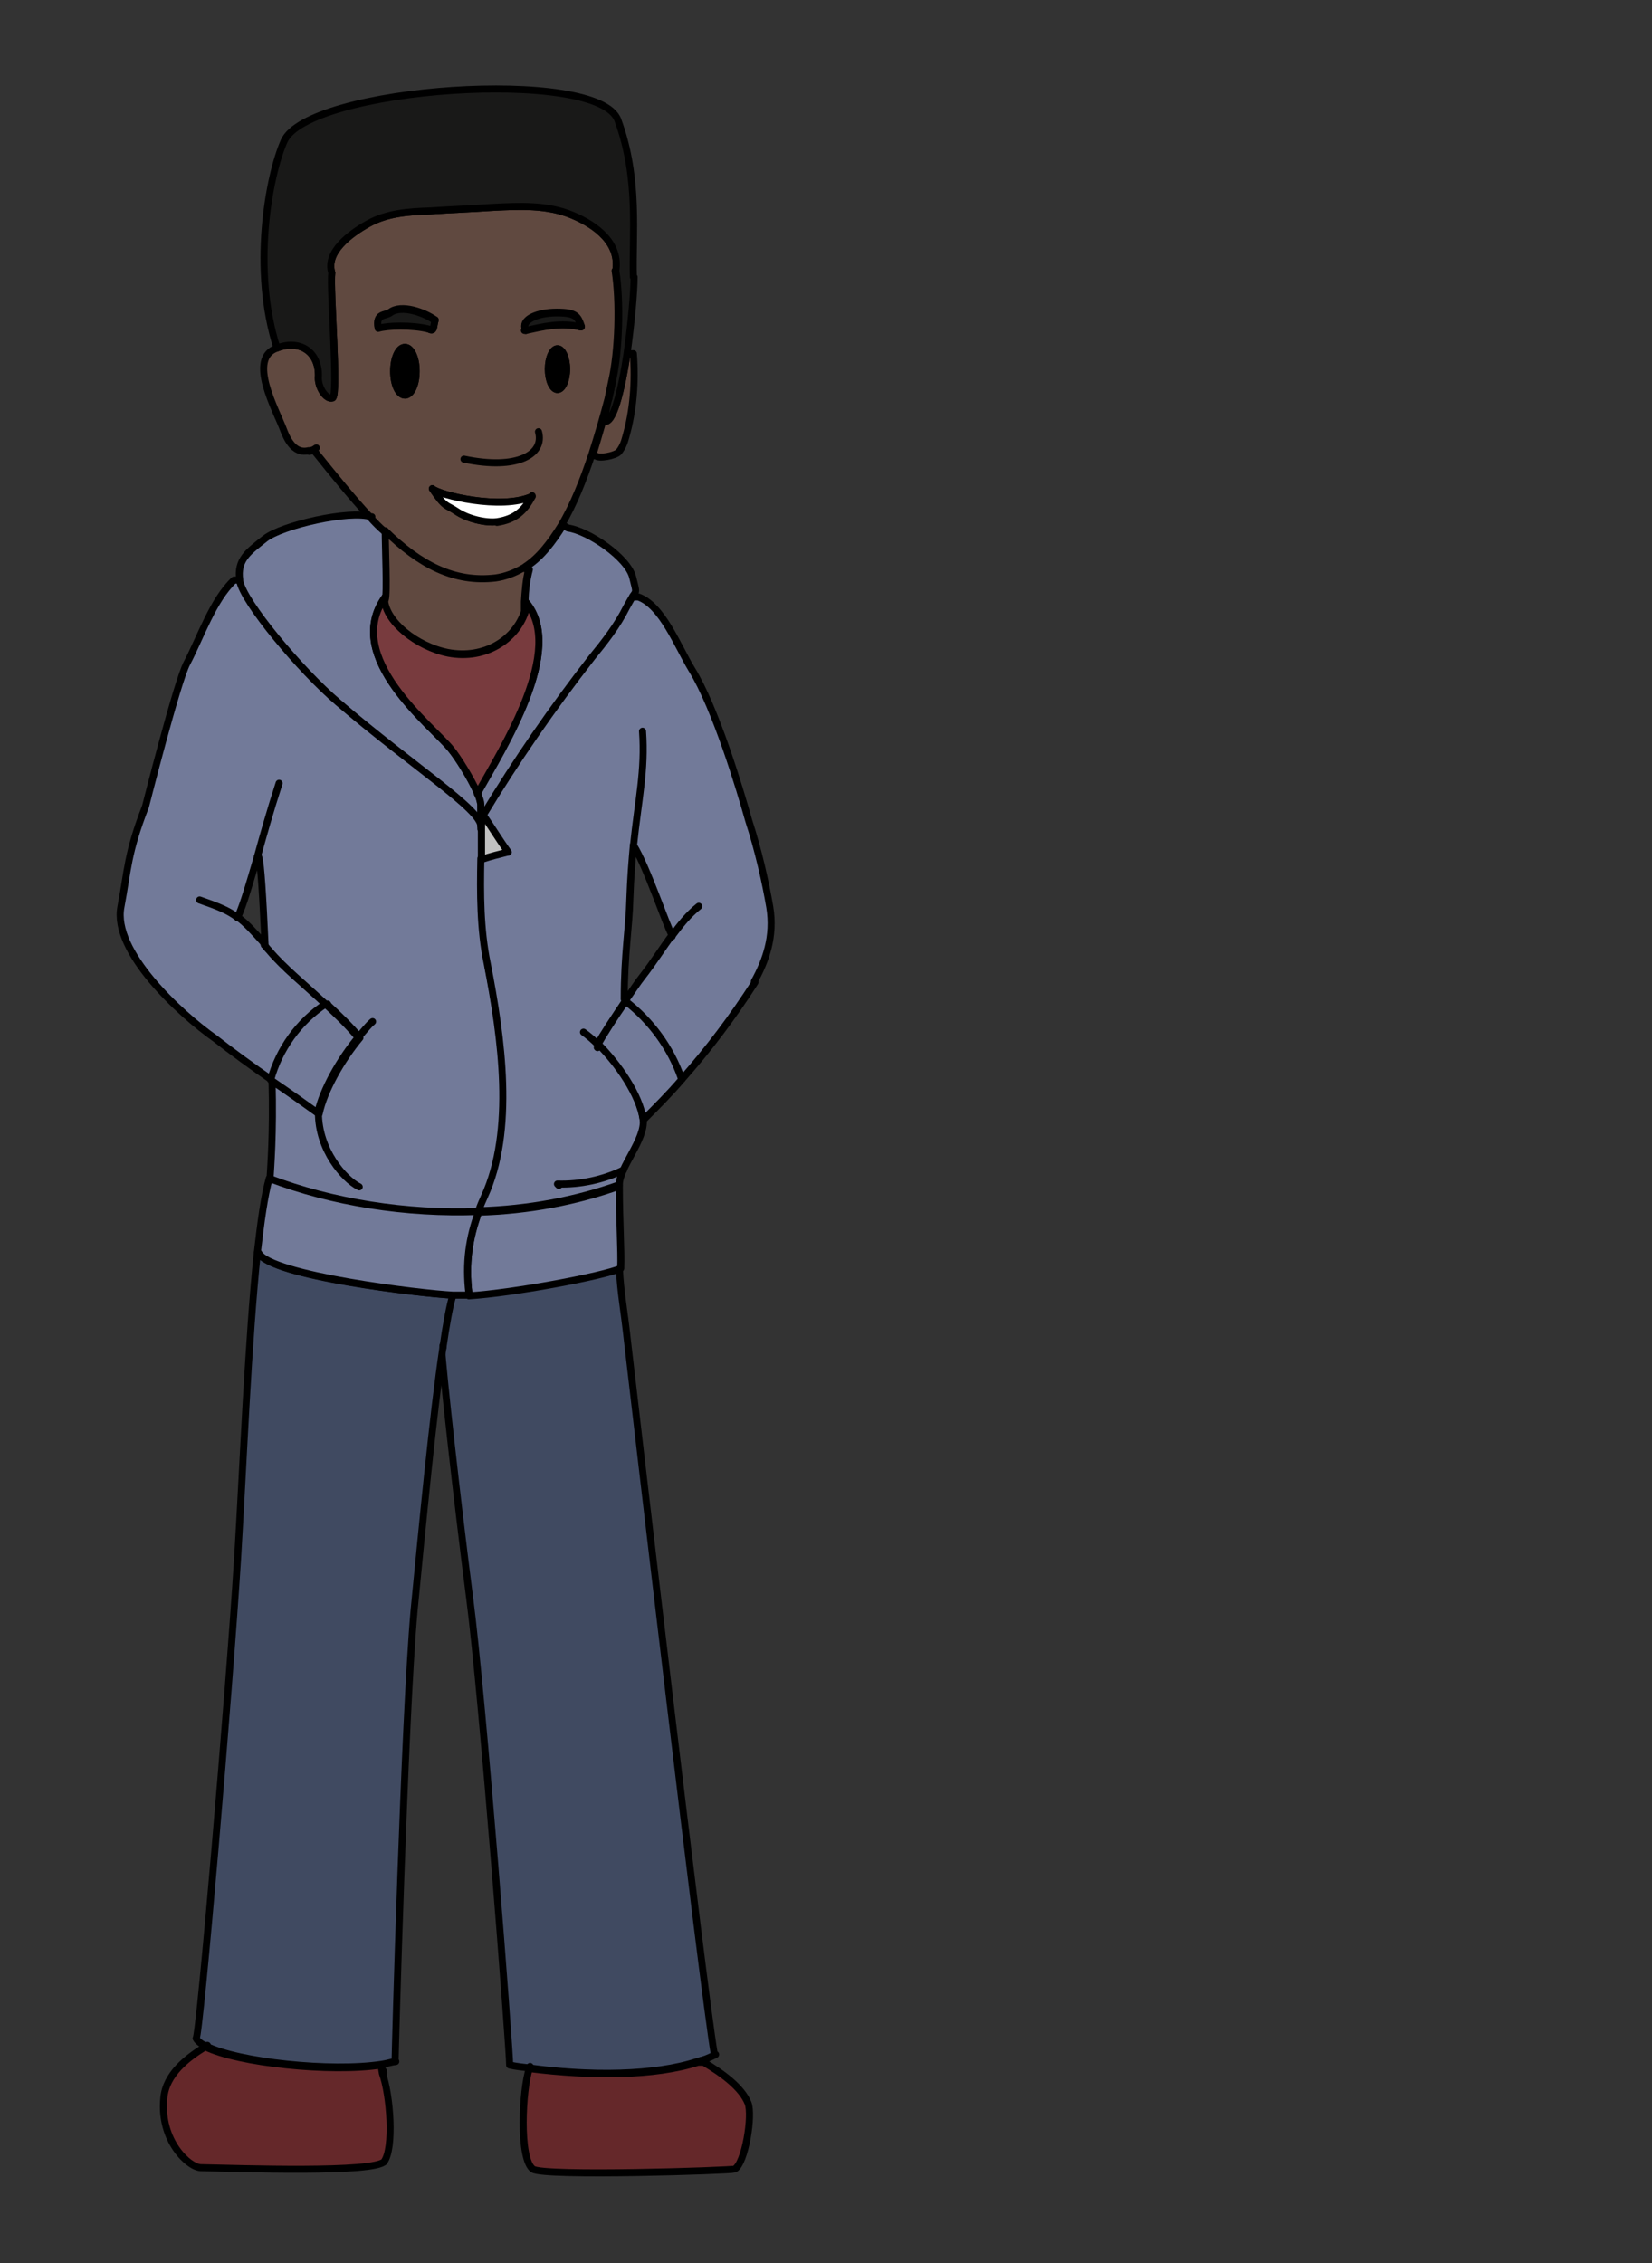 <?xml version="1.0" encoding="UTF-8"?><svg id="usa" xmlns="http://www.w3.org/2000/svg" width="235" height="321.9" viewBox="0 0 235 321.9"><rect x="0" y="0" width="235" height="321.9" fill="#333333" stroke="none"/><defs><style>.cls-1{fill:#783b3e;}.cls-1,.cls-2,.cls-3,.cls-4,.cls-5,.cls-6,.cls-7,.cls-8,.cls-9,.cls-10{stroke:#000;stroke-linecap:round;stroke-linejoin:round;}.cls-2{fill:#727a99;}.cls-3{fill:#604940;}.cls-4{fill:#191918;}.cls-5{fill:#404a61;}.cls-6{fill:#65282a;}.cls-7{fill:#c1c1c1;}.cls-8{fill:#fff;}.cls-9{fill:none;}</style></defs><path class="cls-5" d="M101.8,292.2c-.6.3-1.2.6-1.9.8-.2,0-.5.2-.7.2-6.1,2-15.2,2.1-24,.9-.9-.1-1.8-.2-2.7-.4,0-2.3-3.8-52-5.7-66.5-1.8-14-3.8-32-4-35.6h0c.5-3.5,1-6.2,1.4-7.4.6,0,1.4,0,2.3,0,6.4-.4,19.1-2.8,21.6-3.9.2,3.9.6,5.3,1.2,10.8,1.1,9.5,10.7,91.7,12.3,101Z"/><path class="cls-5" d="M64.4,184.3c-.4,1.3-.9,3.9-1.4,7.4h0c-1.4,9.4-2.9,25.1-4.1,37.4-1.4,15.9-2.7,63.2-2.7,64.1-.6.1-1.2.3-1.9.4,0,0,0,0,0,0,0,0,0,0,0,0-7.2,1.1-20.4-.3-25-2.6-.7-.3-1.2-.7-1.4-1.1.5-.1,4.7-49.1,5.9-68.3.8-13.2,1.5-31,2.8-43.4h.2c1.6,3.3,23.3,5.8,27.6,6Z"/><path class="cls-2" d="M69.4,137.1c-1-4.9-1-9.9-.9-14.9,0-1.6,0-3.2,0-4.7h0c0-2.4-9.8-8.6-20.3-17.6-5.4-4.6-13.5-14.3-14-17.3,0,0,0,0,0-.1h-.9c-3,2.8-4.8,8.2-6.7,11.8-1.4,2.6-5.9,20.4-5.9,20.4-2.6,6.7-2.5,9-3.5,14.3-1.2,6.3,8.3,15.1,13.4,18.7,2.3,1.8,5.3,4,8.2,6,1.2-4.4,4-8.3,7.8-10.8,1.5,1.4,3.1,2.9,4.6,4.7-2.6,3.1-5.1,7.5-5.8,10.8-1.8-1.3-4.2-3-6.7-4.7h0c.2,7.6-.2,12.3-.3,14.1,8.9,3.4,19.5,5.1,29.8,4.7.2-.7.5-1.3.8-2,4.3-9.4,2.5-22.5.4-33.2ZM33.8,130.5c.9-2,1.7-4.9,2.8-8.6h.2c.3.8.6,5.8.9,12.4-1.6-1.8-2.7-3-3.8-3.8Z"/><path class="cls-2" d="M107.4,139.7c-3.2,5-6.6,9.5-10.4,13.8h-.2c-1.5-4.5-4.3-8.3-7.9-11.1,1-1.4,1.9-2.8,2.4-3.4,1.8-2.3,3-4.3,4.3-6-.8-1.3-3.6-9.8-5.5-12.8-.2,2.2-.4,4.7-.5,7.6-.1,4.2-.8,7.8-.8,14.3,0,0,.2.1.2.2-1.6,2.4-3.4,5.1-3.9,6.1,2.8,2.8,5.9,7.2,6.4,10.8.3,2.9-3.4,6.8-3.4,9.3-6.1,2.2-13,3.5-20,3.7.2-.7.5-1.3.8-2,4.3-9.4,2.5-22.5.4-33.2-1-4.9-1-9.9-.9-14.9h.1c1.2-.3,2.4-.7,3.6-1-1.1-1.5-2.4-3.6-3.5-5.2,4.7-7.8,9.8-15.4,15.5-22.5,1.8-2.3,3.6-4.5,4.9-7.1.3-.7.6-1.1.8-1.4h1c3.4,1.2,5.6,7,7.6,10.3,3.4,5.5,6.9,17.2,8.1,21.5,1.4,4.3,2.4,8.8,3,12.3.7,4.2-.6,7.7-2.2,10.6Z"/><path class="cls-2" d="M68.4,117.5h0c0-2.4-9.8-8.6-20.3-17.6-5.4-4.6-13.5-14.3-14-17.3,0,0,0,0,0-.1-.4-2.9,1.2-4,3.6-5.9,2.4-1.9,12.1-4.1,15.1-3.1.7.8,1.4,1.5,2.1,2.1,0,2.5.3,8.9,0,9.8h-.1c0-.2,0-.4,0-.5-6.2,8.6,6.8,18.4,9.4,21.7.9,1.1,2.9,4.1,3.7,6.2h0c.3.6.4,1.2.5,1.6,0,.7,0,1.4,0,2.1,0,.3,0,.7,0,1Z"/><path class="cls-2" d="M89.9,85c-.2.3-.4.7-.8,1.4-1.3,2.6-3.1,4.9-4.9,7.1-5.6,7.2-10.8,14.7-15.5,22.5-.1.1-.2.3-.3.5,0-.7,0-1.4,0-2.1,0-.4-.2-1-.5-1.6h0c3.7-6.5,12.6-20.6,6.9-27.2h-.1c0-1.5.2-3.1.6-4.6l-.7-.2c.1,0,.3-.2.4-.3,2-1.3,3.6-3.4,5.1-5.8l.7.4c2.9.4,8.5,4.2,9.2,7,.5,2.1.6,1.9,0,2.7Z"/><path class="cls-3" d="M87.6,38.5c.6-3.8-2.6-6.4-6.2-7.9-3.6-1.5-7.5-1.3-11.4-1.1-2.9.2-5.8.3-8.7.5-3.1.1-6.2.3-8.9,1.8-2.7,1.5-6.1,4.1-5.2,7-.3,2.3,1,17.5.1,17.8-.9.3-2.2-1.6-2-3.2,0-3.6-2.9-5.1-5.9-3.9-4.3,1.5-.1,8.8,1,11.8,1,2.6,2.3,3.1,3.5,2.8h.8c2.8,3.5,5.4,6.7,7.9,9.4.7.8,1.4,1.5,2.1,2.1,4.9,4.8,9.8,7.4,15.7,6.7,1.4-.2,2.7-.7,3.9-1.4.1,0,.3-.2.4-.3,2-1.3,3.6-3.4,5.1-5.8,1.8-3,3.2-6.6,4.4-10.2.9-2.8,1.7-5.6,2.3-7.9h0c.5-2.4.5-2.4.5-2.4,1-4.3,1.2-11.4.5-15.8ZM57.6,56.2c-.9,0-1.6-1.5-1.6-3.4s.7-3.4,1.6-3.4,1.6,1.5,1.6,3.4-.7,3.4-1.6,3.4ZM61,46.7s0,0,0,0c-2.4-.6-5.9-.5-7.2-.1-.4-2.1,1-1.7,1.7-2.2,1.6-1.2,4.9,0,6.4,1.1-.3,1.1-.1,1.7-.9,1.3ZM70.7,74.2c-1.6.2-4.2-.4-5.8-1.5-1.5-1-1.5-.4-3.4-3.2.9.9,9.8,3.1,14.2,1.1-1.1,2.1-2.4,3.3-5,3.7ZM79.3,55.4c-.7,0-1.3-1.3-1.3-2.9s.6-2.9,1.3-2.9,1.3,1.3,1.3,2.9-.6,2.9-1.3,2.9ZM82.6,46.5c-2.8-.8-5.5,0-7.8.4-.8-1.5,1.7-2.5,4.4-2.5,2.8,0,3,.6,3.5,2h0Z"/><path class="cls-3" d="M89,62.2c-.2.8-.5,1.5-1,2.1-.5.5-2.8,1-3.3.5h-.4c.9-2.9,1.7-5.7,2.3-8.1-.2.7-.4,1.8-.7,3.2,1.3.5,2.5-4.4,3.3-9.6.3,0,.6,0,.9,0,.3,4,0,8.1-1.1,11.9Z"/><path class="cls-9" d="M74.8,47c0,0-.1,0-.2,0"/><path class="cls-9" d="M61.3,46.8c-.1,0-.2,0-.3,0"/><path class="cls-9" d="M76.6,61.4c.9,3.2-3,5.5-10.6,3.9"/><path class="cls-9" d="M45,63.7l-.3.2c-.2.1-.4.2-.7.3"/><path class="cls-4" d="M90.2,39.4c0,2.1-.4,6.6-1,10.9-.8,5.3-2,10.2-3.3,9.6.3-1.4.5-2.5.7-3.2h0c.5-2.4.5-2.4.5-2.4,1-4.3,1.2-11.4.5-15.8.6-3.8-2.6-6.4-6.2-7.9-3.6-1.5-7.5-1.3-11.4-1.1-2.9.2-5.8.3-8.7.5-3.1.1-6.2.3-8.9,1.8-2.7,1.5-6.1,4.1-5.2,7-.3,2.3,1,17.5.1,17.8-.9.3-2.2-1.6-2-3.2,0-3.6-2.9-5.1-5.9-3.9-3.6-11.1-1.2-24.4,1-29.4,3.3-7.7,44.8-10.6,47.5-3,3.1,8.4,2,16.6,2.2,22.3Z"/><path class="cls-9" d="M54.8,75.5h0"/><path class="cls-9" d="M74.8,47s0,0,0,0"/><path class="cls-9" d="M39.7,111.4c-1.3,4-2.3,7.6-3.1,10.5"/><path class="cls-9" d="M33.8,130.5s0,0,0,0"/><path class="cls-2" d="M51,147.5c-2.6,3.1-5.1,7.5-5.8,10.8-1.8-1.3-4.2-3-6.7-4.7,1.2-4.4,4-8.3,7.8-10.8,1.5,1.4,3.1,2.9,4.6,4.7Z"/><path class="cls-2" d="M88.3,180.4c-2.5,1.1-15.2,3.5-21.6,3.9v-.3c-.5-4.2,0-7.8,1.4-11.6,7-.2,13.9-1.5,20-3.7,0,5,.3,9.1.2,11.7Z"/><path class="cls-9" d="M91.4,104c.4,5.6-.6,9.7-1.3,16.4"/><path class="cls-9" d="M37.6,134.4h0"/><path class="cls-9" d="M95.6,133.2s0,0,0,0"/><path class="cls-9" d="M85.1,148.6c-.1.2-.2.4-.1.4"/><path class="cls-9" d="M99.4,128.9c-1.5,1.2-2.6,2.6-3.8,4.2"/><path class="cls-9" d="M33.8,130.5c-1.3-1-2.8-1.6-5.4-2.5"/><path class="cls-9" d="M37.6,134.4c.2.2.4.5.7.8,2,2.4,5,4.8,8.1,7.7"/><path class="cls-9" d="M51.1,147.6s0,0,0,0"/><path class="cls-9" d="M63,191.7c0-.1,0-.2,0-.3"/><path class="cls-2" d="M66.7,183.9v.3c-.9,0-1.7,0-2.3,0-4.3-.2-26-2.8-27.6-6h-.2c.5-4.4,1-8.1,1.7-10.6,8.9,3.4,19.5,5.1,29.8,4.7-1.4,3.7-1.9,7.4-1.4,11.6Z"/><path class="cls-9" d="M56.3,293.2h0"/><path class="cls-6" d="M54.7,307.4c-1.4,1.7-20.7,1-26.1.9-1.7,0-5.9-3.8-5.3-9.9.3-3.4,3.3-5.7,5.9-7.3,4.6,2.3,17.8,3.7,25,2.6,0,0,0,0,0,0s0,0,0,0l.2,1.2c1.1,3,1.7,10.7.2,12.6Z"/><path class="cls-9" d="M54.6,294.8c0-.2-.2-.5-.3-.7"/><path class="cls-9" d="M29.5,290.9c0,0-.2,0-.3.1"/><path class="cls-6" d="M104.5,308.5c-.4.2-27.2,1.1-28.7,0-2-1.5-1.5-11.4-.5-14.3,8.8,1.1,17.8,1.1,24-.9h.8c2.7,1.6,5.4,3.6,6.3,5.8.7,1.7-.4,8.6-1.9,9.4Z"/><path class="cls-9" d="M75.4,293.9c0,0,0,.2-.1.3"/><path class="cls-9" d="M53,145.3c-.7.6-1.3,1.4-2,2.2"/><path class="cls-2" d="M97,153.5c-1.7,2-3.6,3.9-5.5,5.8-.5-3.6-3.6-8-6.4-10.8.5-1,2.3-3.8,3.9-6.1,3.6,2.8,6.4,6.6,7.9,10.9h.2Z"/><path class="cls-9" d="M85.1,148.6c-.7-.7-1.4-1.3-2.1-1.8"/><path class="cls-9" d="M87.1,54.5c-.2.7-.3,1.4-.5,2.2"/><path class="cls-8" d="M75.7,70.5c-1.1,2.1-2.4,3.3-5,3.7-1.6.2-4.2-.4-5.8-1.5-1.5-1-1.5-.4-3.4-3.2.9.9,9.8,3.1,14.2,1.1Z"/><path class="cls-10" d="M59.2,52.8c0,1.9-.7,3.4-1.6,3.4s-1.6-1.5-1.6-3.4.7-3.4,1.6-3.4,1.6,1.5,1.6,3.4Z"/><path class="cls-10" d="M80.6,52.5c0,1.6-.6,2.9-1.3,2.9s-1.3-1.3-1.3-2.9.6-2.9,1.3-2.9,1.3,1.3,1.3,2.9Z"/><path class="cls-4" d="M82.6,46.5h0c-2.8-.7-5.5,0-7.8.5-.8-1.5,1.7-2.5,4.4-2.5,2.8,0,3,.6,3.5,2Z"/><path class="cls-4" d="M61.9,45.5c-.3,1.1-.1,1.7-.9,1.3,0,0,0,0,0,0-2.4-.6-5.9-.5-7.2-.1-.4-2.1,1-1.7,1.7-2.2,1.6-1.2,4.9,0,6.4,1.1Z"/><path class="cls-9" d="M68.4,117.5c0,.1,0,.2,0,.4"/><path class="cls-9" d="M52.9,73.5s0,0-.1,0"/><path class="cls-1" d="M67.9,112.8c-.9-2.1-2.8-5.1-3.7-6.2-2.6-3.3-15.6-13.1-9.4-21.7,0,.2,0,.3,0,.5.2,3,4.5,6.6,9,7.5,5.3,1,9.6-2,10.9-5.8,0-.5,0-.9,0-1.4h.1c5.7,6.6-3.2,20.6-6.9,27.2Z"/><path class="cls-9" d="M68.4,116.5c0,0,0,.1-.1.2"/><path class="cls-3" d="M75.2,81c-.4,1.5-.5,3.1-.6,4.6,0,.5,0,.9,0,1.4-1.3,3.9-5.6,6.8-10.9,5.8-4.5-.9-8.8-4.4-9-7.5h.1c.3-.9,0-7.3,0-9.8,4.9,4.8,9.8,7.4,15.7,6.7,1.4-.2,2.7-.7,3.9-1.4l.7.2Z"/><path class="cls-9" d="M46.6,142.8s0,0-.1,0"/><path class="cls-7" d="M72.2,121.2c-1.2.3-2.4.6-3.6,1h-.1c0-1.6,0-3.2,0-4.7,0-.3,0-.7,0-1,0-.1.2-.3.3-.5,1.1,1.6,2.4,3.7,3.5,5.2Z"/><path class="cls-9" d="M68.7,116s0,0-.1-.1"/><path class="cls-9" d="M45.3,158.3c0,5.2,3.6,9.4,5.8,10.5"/><path class="cls-9" d="M88.7,166.4c-2.9,1.4-6.2,2.1-9.4,2,0,0,.1.1.2.2"/></svg>